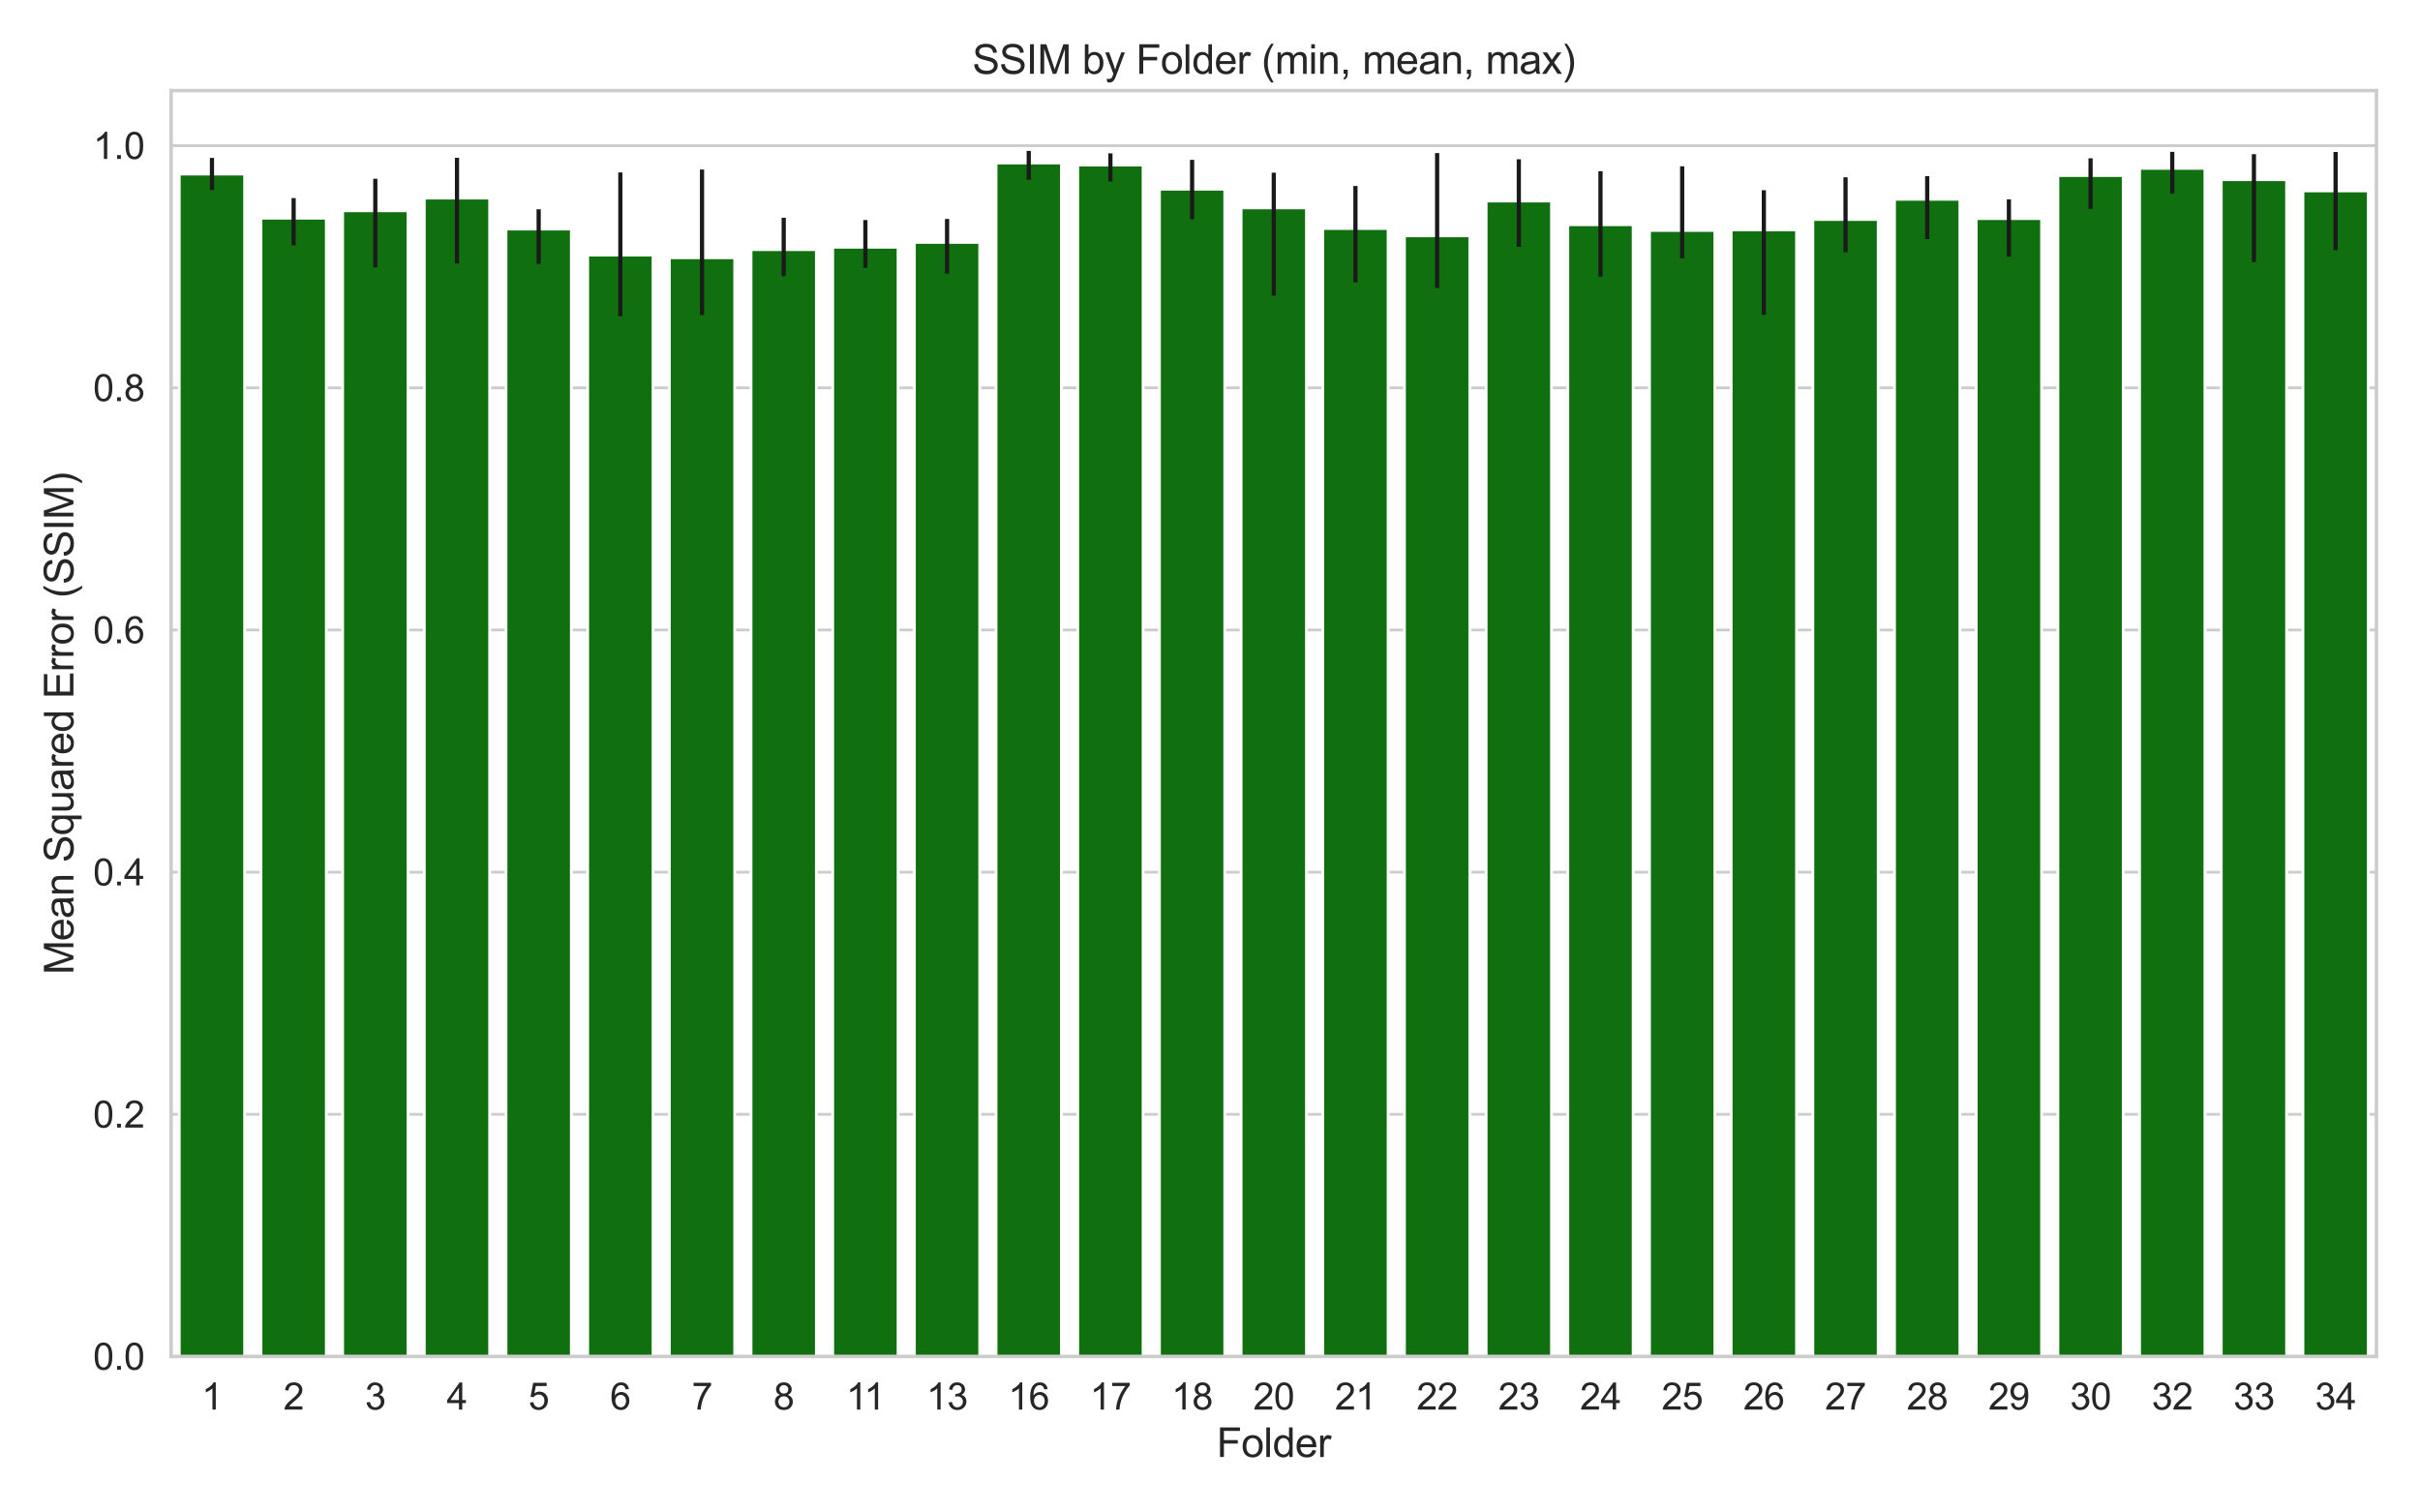 <?xml version="1.0" encoding="utf-8" standalone="no"?>
<!DOCTYPE svg PUBLIC "-//W3C//DTD SVG 1.1//EN"
  "http://www.w3.org/Graphics/SVG/1.1/DTD/svg11.dtd">
<svg xmlns:xlink="http://www.w3.org/1999/xlink" width="864pt" height="540pt" viewBox="0 0 864 540" xmlns="http://www.w3.org/2000/svg" version="1.1">
 <defs>
  <style type="text/css">*{stroke-linejoin: round; stroke-linecap: butt}</style>
 </defs>
 <g id="figure_1">
  <g id="patch_1">
   <path d="M 0 540 
L 864 540 
L 864 0 
L 0 0 
z
" style="fill: #ffffff"/>
  </g>
  <g id="axes_1">
   <g id="patch_2">
    <path d="M 61.092 484.308 
L 848.448 484.308 
L 848.448 32.352 
L 61.092 32.352 
z
" style="fill: #ffffff"/>
   </g>
   <g id="matplotlib.axis_1">
    <g id="xtick_1">
     <g id="text_1">
      <!-- 1 -->
      <g style="fill: #262626" transform="translate(72.002 503.256) scale(0.132 -0.132)">
       <defs>
        <path id="ArialMT-31" d="M 2384 0 
L 1822 0 
L 1822 3584 
Q 1619 3391 1289 3197 
Q 959 3003 697 2906 
L 697 3450 
Q 1169 3672 1522 3987 
Q 1875 4303 2022 4600 
L 2384 4600 
L 2384 0 
z
" transform="scale(0.016)"/>
       </defs>
       <use xlink:href="#ArialMT-31"/>
      </g>
     </g>
    </g>
    <g id="xtick_2">
     <g id="text_2">
      <!-- 2 -->
      <g style="fill: #262626" transform="translate(101.164 503.256) scale(0.132 -0.132)">
       <defs>
        <path id="ArialMT-32" d="M 3222 541 
L 3222 0 
L 194 0 
Q 188 203 259 391 
Q 375 700 629 1000 
Q 884 1300 1366 1694 
Q 2113 2306 2375 2664 
Q 2638 3022 2638 3341 
Q 2638 3675 2398 3904 
Q 2159 4134 1775 4134 
Q 1369 4134 1125 3890 
Q 881 3647 878 3216 
L 300 3275 
Q 359 3922 746 4261 
Q 1134 4600 1788 4600 
Q 2447 4600 2831 4234 
Q 3216 3869 3216 3328 
Q 3216 3053 3103 2787 
Q 2991 2522 2730 2228 
Q 2469 1934 1863 1422 
Q 1356 997 1212 845 
Q 1069 694 975 541 
L 3222 541 
z
" transform="scale(0.016)"/>
       </defs>
       <use xlink:href="#ArialMT-32"/>
      </g>
     </g>
    </g>
    <g id="xtick_3">
     <g id="text_3">
      <!-- 3 -->
      <g style="fill: #262626" transform="translate(130.325 503.256) scale(0.132 -0.132)">
       <defs>
        <path id="ArialMT-33" d="M 269 1209 
L 831 1284 
Q 928 806 1161 595 
Q 1394 384 1728 384 
Q 2125 384 2398 659 
Q 2672 934 2672 1341 
Q 2672 1728 2419 1979 
Q 2166 2231 1775 2231 
Q 1616 2231 1378 2169 
L 1441 2663 
Q 1497 2656 1531 2656 
Q 1891 2656 2178 2843 
Q 2466 3031 2466 3422 
Q 2466 3731 2256 3934 
Q 2047 4138 1716 4138 
Q 1388 4138 1169 3931 
Q 950 3725 888 3313 
L 325 3413 
Q 428 3978 793 4289 
Q 1159 4600 1703 4600 
Q 2078 4600 2393 4439 
Q 2709 4278 2876 4000 
Q 3044 3722 3044 3409 
Q 3044 3113 2884 2869 
Q 2725 2625 2413 2481 
Q 2819 2388 3044 2092 
Q 3269 1797 3269 1353 
Q 3269 753 2831 336 
Q 2394 -81 1725 -81 
Q 1122 -81 723 278 
Q 325 638 269 1209 
z
" transform="scale(0.016)"/>
       </defs>
       <use xlink:href="#ArialMT-33"/>
      </g>
     </g>
    </g>
    <g id="xtick_4">
     <g id="text_4">
      <!-- 4 -->
      <g style="fill: #262626" transform="translate(159.486 503.256) scale(0.132 -0.132)">
       <defs>
        <path id="ArialMT-34" d="M 2069 0 
L 2069 1097 
L 81 1097 
L 81 1613 
L 2172 4581 
L 2631 4581 
L 2631 1613 
L 3250 1613 
L 3250 1097 
L 2631 1097 
L 2631 0 
L 2069 0 
z
M 2069 1613 
L 2069 3678 
L 634 1613 
L 2069 1613 
z
" transform="scale(0.016)"/>
       </defs>
       <use xlink:href="#ArialMT-34"/>
      </g>
     </g>
    </g>
    <g id="xtick_5">
     <g id="text_5">
      <!-- 5 -->
      <g style="fill: #262626" transform="translate(188.648 503.256) scale(0.132 -0.132)">
       <defs>
        <path id="ArialMT-35" d="M 266 1200 
L 856 1250 
Q 922 819 1161 601 
Q 1400 384 1738 384 
Q 2144 384 2425 690 
Q 2706 997 2706 1503 
Q 2706 1984 2436 2262 
Q 2166 2541 1728 2541 
Q 1456 2541 1237 2417 
Q 1019 2294 894 2097 
L 366 2166 
L 809 4519 
L 3088 4519 
L 3088 3981 
L 1259 3981 
L 1013 2750 
Q 1425 3038 1878 3038 
Q 2478 3038 2890 2622 
Q 3303 2206 3303 1553 
Q 3303 931 2941 478 
Q 2500 -78 1738 -78 
Q 1113 -78 717 272 
Q 322 622 266 1200 
z
" transform="scale(0.016)"/>
       </defs>
       <use xlink:href="#ArialMT-35"/>
      </g>
     </g>
    </g>
    <g id="xtick_6">
     <g id="text_6">
      <!-- 6 -->
      <g style="fill: #262626" transform="translate(217.809 503.256) scale(0.132 -0.132)">
       <defs>
        <path id="ArialMT-36" d="M 3184 3459 
L 2625 3416 
Q 2550 3747 2413 3897 
Q 2184 4138 1850 4138 
Q 1581 4138 1378 3988 
Q 1113 3794 959 3422 
Q 806 3050 800 2363 
Q 1003 2672 1297 2822 
Q 1591 2972 1913 2972 
Q 2475 2972 2870 2558 
Q 3266 2144 3266 1488 
Q 3266 1056 3080 686 
Q 2894 316 2569 119 
Q 2244 -78 1831 -78 
Q 1128 -78 684 439 
Q 241 956 241 2144 
Q 241 3472 731 4075 
Q 1159 4600 1884 4600 
Q 2425 4600 2770 4297 
Q 3116 3994 3184 3459 
z
M 888 1484 
Q 888 1194 1011 928 
Q 1134 663 1356 523 
Q 1578 384 1822 384 
Q 2178 384 2434 671 
Q 2691 959 2691 1453 
Q 2691 1928 2437 2201 
Q 2184 2475 1800 2475 
Q 1419 2475 1153 2201 
Q 888 1928 888 1484 
z
" transform="scale(0.016)"/>
       </defs>
       <use xlink:href="#ArialMT-36"/>
      </g>
     </g>
    </g>
    <g id="xtick_7">
     <g id="text_7">
      <!-- 7 -->
      <g style="fill: #262626" transform="translate(246.97 503.256) scale(0.132 -0.132)">
       <defs>
        <path id="ArialMT-37" d="M 303 3981 
L 303 4522 
L 3269 4522 
L 3269 4084 
Q 2831 3619 2401 2847 
Q 1972 2075 1738 1259 
Q 1569 684 1522 0 
L 944 0 
Q 953 541 1156 1306 
Q 1359 2072 1739 2783 
Q 2119 3494 2547 3981 
L 303 3981 
z
" transform="scale(0.016)"/>
       </defs>
       <use xlink:href="#ArialMT-37"/>
      </g>
     </g>
    </g>
    <g id="xtick_8">
     <g id="text_8">
      <!-- 8 -->
      <g style="fill: #262626" transform="translate(276.132 503.256) scale(0.132 -0.132)">
       <defs>
        <path id="ArialMT-38" d="M 1131 2484 
Q 781 2613 612 2850 
Q 444 3088 444 3419 
Q 444 3919 803 4259 
Q 1163 4600 1759 4600 
Q 2359 4600 2725 4251 
Q 3091 3903 3091 3403 
Q 3091 3084 2923 2848 
Q 2756 2613 2416 2484 
Q 2838 2347 3058 2040 
Q 3278 1734 3278 1309 
Q 3278 722 2862 322 
Q 2447 -78 1769 -78 
Q 1091 -78 675 323 
Q 259 725 259 1325 
Q 259 1772 486 2073 
Q 713 2375 1131 2484 
z
M 1019 3438 
Q 1019 3113 1228 2906 
Q 1438 2700 1772 2700 
Q 2097 2700 2305 2904 
Q 2513 3109 2513 3406 
Q 2513 3716 2298 3927 
Q 2084 4138 1766 4138 
Q 1444 4138 1231 3931 
Q 1019 3725 1019 3438 
z
M 838 1322 
Q 838 1081 952 856 
Q 1066 631 1291 507 
Q 1516 384 1775 384 
Q 2178 384 2440 643 
Q 2703 903 2703 1303 
Q 2703 1709 2433 1975 
Q 2163 2241 1756 2241 
Q 1359 2241 1098 1978 
Q 838 1716 838 1322 
z
" transform="scale(0.016)"/>
       </defs>
       <use xlink:href="#ArialMT-38"/>
      </g>
     </g>
    </g>
    <g id="xtick_9">
     <g id="text_9">
      <!-- 11 -->
      <g style="fill: #262626" transform="translate(302.11 503.256) scale(0.132 -0.132)">
       <use xlink:href="#ArialMT-31"/>
       <use xlink:href="#ArialMT-31" x="48.24"/>
      </g>
     </g>
    </g>
    <g id="xtick_10">
     <g id="text_10">
      <!-- 13 -->
      <g style="fill: #262626" transform="translate(330.784 503.256) scale(0.132 -0.132)">
       <use xlink:href="#ArialMT-31"/>
       <use xlink:href="#ArialMT-33" x="55.615"/>
      </g>
     </g>
    </g>
    <g id="xtick_11">
     <g id="text_11">
      <!-- 16 -->
      <g style="fill: #262626" transform="translate(359.946 503.256) scale(0.132 -0.132)">
       <use xlink:href="#ArialMT-31"/>
       <use xlink:href="#ArialMT-36" x="55.615"/>
      </g>
     </g>
    </g>
    <g id="xtick_12">
     <g id="text_12">
      <!-- 17 -->
      <g style="fill: #262626" transform="translate(389.107 503.256) scale(0.132 -0.132)">
       <use xlink:href="#ArialMT-31"/>
       <use xlink:href="#ArialMT-37" x="55.615"/>
      </g>
     </g>
    </g>
    <g id="xtick_13">
     <g id="text_13">
      <!-- 18 -->
      <g style="fill: #262626" transform="translate(418.268 503.256) scale(0.132 -0.132)">
       <use xlink:href="#ArialMT-31"/>
       <use xlink:href="#ArialMT-38" x="55.615"/>
      </g>
     </g>
    </g>
    <g id="xtick_14">
     <g id="text_14">
      <!-- 20 -->
      <g style="fill: #262626" transform="translate(447.43 503.256) scale(0.132 -0.132)">
       <defs>
        <path id="ArialMT-30" d="M 266 2259 
Q 266 3072 433 3567 
Q 600 4063 929 4331 
Q 1259 4600 1759 4600 
Q 2128 4600 2406 4451 
Q 2684 4303 2865 4023 
Q 3047 3744 3150 3342 
Q 3253 2941 3253 2259 
Q 3253 1453 3087 958 
Q 2922 463 2592 192 
Q 2263 -78 1759 -78 
Q 1097 -78 719 397 
Q 266 969 266 2259 
z
M 844 2259 
Q 844 1131 1108 757 
Q 1372 384 1759 384 
Q 2147 384 2411 759 
Q 2675 1134 2675 2259 
Q 2675 3391 2411 3762 
Q 2147 4134 1753 4134 
Q 1366 4134 1134 3806 
Q 844 3388 844 2259 
z
" transform="scale(0.016)"/>
       </defs>
       <use xlink:href="#ArialMT-32"/>
       <use xlink:href="#ArialMT-30" x="55.615"/>
      </g>
     </g>
    </g>
    <g id="xtick_15">
     <g id="text_15">
      <!-- 21 -->
      <g style="fill: #262626" transform="translate(476.591 503.256) scale(0.132 -0.132)">
       <use xlink:href="#ArialMT-32"/>
       <use xlink:href="#ArialMT-31" x="55.615"/>
      </g>
     </g>
    </g>
    <g id="xtick_16">
     <g id="text_16">
      <!-- 22 -->
      <g style="fill: #262626" transform="translate(505.752 503.256) scale(0.132 -0.132)">
       <use xlink:href="#ArialMT-32"/>
       <use xlink:href="#ArialMT-32" x="55.615"/>
      </g>
     </g>
    </g>
    <g id="xtick_17">
     <g id="text_17">
      <!-- 23 -->
      <g style="fill: #262626" transform="translate(534.914 503.256) scale(0.132 -0.132)">
       <use xlink:href="#ArialMT-32"/>
       <use xlink:href="#ArialMT-33" x="55.615"/>
      </g>
     </g>
    </g>
    <g id="xtick_18">
     <g id="text_18">
      <!-- 24 -->
      <g style="fill: #262626" transform="translate(564.075 503.256) scale(0.132 -0.132)">
       <use xlink:href="#ArialMT-32"/>
       <use xlink:href="#ArialMT-34" x="55.615"/>
      </g>
     </g>
    </g>
    <g id="xtick_19">
     <g id="text_19">
      <!-- 25 -->
      <g style="fill: #262626" transform="translate(593.236 503.256) scale(0.132 -0.132)">
       <use xlink:href="#ArialMT-32"/>
       <use xlink:href="#ArialMT-35" x="55.615"/>
      </g>
     </g>
    </g>
    <g id="xtick_20">
     <g id="text_20">
      <!-- 26 -->
      <g style="fill: #262626" transform="translate(622.398 503.256) scale(0.132 -0.132)">
       <use xlink:href="#ArialMT-32"/>
       <use xlink:href="#ArialMT-36" x="55.615"/>
      </g>
     </g>
    </g>
    <g id="xtick_21">
     <g id="text_21">
      <!-- 27 -->
      <g style="fill: #262626" transform="translate(651.559 503.256) scale(0.132 -0.132)">
       <use xlink:href="#ArialMT-32"/>
       <use xlink:href="#ArialMT-37" x="55.615"/>
      </g>
     </g>
    </g>
    <g id="xtick_22">
     <g id="text_22">
      <!-- 28 -->
      <g style="fill: #262626" transform="translate(680.72 503.256) scale(0.132 -0.132)">
       <use xlink:href="#ArialMT-32"/>
       <use xlink:href="#ArialMT-38" x="55.615"/>
      </g>
     </g>
    </g>
    <g id="xtick_23">
     <g id="text_23">
      <!-- 29 -->
      <g style="fill: #262626" transform="translate(709.882 503.256) scale(0.132 -0.132)">
       <defs>
        <path id="ArialMT-39" d="M 350 1059 
L 891 1109 
Q 959 728 1153 556 
Q 1347 384 1650 384 
Q 1909 384 2104 503 
Q 2300 622 2425 820 
Q 2550 1019 2634 1356 
Q 2719 1694 2719 2044 
Q 2719 2081 2716 2156 
Q 2547 1888 2255 1720 
Q 1963 1553 1622 1553 
Q 1053 1553 659 1965 
Q 266 2378 266 3053 
Q 266 3750 677 4175 
Q 1088 4600 1706 4600 
Q 2153 4600 2523 4359 
Q 2894 4119 3086 3673 
Q 3278 3228 3278 2384 
Q 3278 1506 3087 986 
Q 2897 466 2520 194 
Q 2144 -78 1638 -78 
Q 1100 -78 759 220 
Q 419 519 350 1059 
z
M 2653 3081 
Q 2653 3566 2395 3850 
Q 2138 4134 1775 4134 
Q 1400 4134 1122 3828 
Q 844 3522 844 3034 
Q 844 2597 1108 2323 
Q 1372 2050 1759 2050 
Q 2150 2050 2401 2323 
Q 2653 2597 2653 3081 
z
" transform="scale(0.016)"/>
       </defs>
       <use xlink:href="#ArialMT-32"/>
       <use xlink:href="#ArialMT-39" x="55.615"/>
      </g>
     </g>
    </g>
    <g id="xtick_24">
     <g id="text_24">
      <!-- 30 -->
      <g style="fill: #262626" transform="translate(739.043 503.256) scale(0.132 -0.132)">
       <use xlink:href="#ArialMT-33"/>
       <use xlink:href="#ArialMT-30" x="55.615"/>
      </g>
     </g>
    </g>
    <g id="xtick_25">
     <g id="text_25">
      <!-- 32 -->
      <g style="fill: #262626" transform="translate(768.204 503.256) scale(0.132 -0.132)">
       <use xlink:href="#ArialMT-33"/>
       <use xlink:href="#ArialMT-32" x="55.615"/>
      </g>
     </g>
    </g>
    <g id="xtick_26">
     <g id="text_26">
      <!-- 33 -->
      <g style="fill: #262626" transform="translate(797.366 503.256) scale(0.132 -0.132)">
       <use xlink:href="#ArialMT-33"/>
       <use xlink:href="#ArialMT-33" x="55.615"/>
      </g>
     </g>
    </g>
    <g id="xtick_27">
     <g id="text_27">
      <!-- 34 -->
      <g style="fill: #262626" transform="translate(826.527 503.256) scale(0.132 -0.132)">
       <use xlink:href="#ArialMT-33"/>
       <use xlink:href="#ArialMT-34" x="55.615"/>
      </g>
     </g>
    </g>
    <g id="text_28">
     <!-- Folder -->
     <g style="fill: #262626" transform="translate(434.364 520.187) scale(0.144 -0.144)">
      <defs>
       <path id="ArialMT-46" d="M 525 0 
L 525 4581 
L 3616 4581 
L 3616 4041 
L 1131 4041 
L 1131 2622 
L 3281 2622 
L 3281 2081 
L 1131 2081 
L 1131 0 
L 525 0 
z
" transform="scale(0.016)"/>
       <path id="ArialMT-6f" d="M 213 1659 
Q 213 2581 725 3025 
Q 1153 3394 1769 3394 
Q 2453 3394 2887 2945 
Q 3322 2497 3322 1706 
Q 3322 1066 3130 698 
Q 2938 331 2570 128 
Q 2203 -75 1769 -75 
Q 1072 -75 642 372 
Q 213 819 213 1659 
z
M 791 1659 
Q 791 1022 1069 705 
Q 1347 388 1769 388 
Q 2188 388 2466 706 
Q 2744 1025 2744 1678 
Q 2744 2294 2464 2611 
Q 2184 2928 1769 2928 
Q 1347 2928 1069 2612 
Q 791 2297 791 1659 
z
" transform="scale(0.016)"/>
       <path id="ArialMT-6c" d="M 409 0 
L 409 4581 
L 972 4581 
L 972 0 
L 409 0 
z
" transform="scale(0.016)"/>
       <path id="ArialMT-64" d="M 2575 0 
L 2575 419 
Q 2259 -75 1647 -75 
Q 1250 -75 917 144 
Q 584 363 401 755 
Q 219 1147 219 1656 
Q 219 2153 384 2558 
Q 550 2963 881 3178 
Q 1213 3394 1622 3394 
Q 1922 3394 2156 3267 
Q 2391 3141 2538 2938 
L 2538 4581 
L 3097 4581 
L 3097 0 
L 2575 0 
z
M 797 1656 
Q 797 1019 1065 703 
Q 1334 388 1700 388 
Q 2069 388 2326 689 
Q 2584 991 2584 1609 
Q 2584 2291 2321 2609 
Q 2059 2928 1675 2928 
Q 1300 2928 1048 2622 
Q 797 2316 797 1656 
z
" transform="scale(0.016)"/>
       <path id="ArialMT-65" d="M 2694 1069 
L 3275 997 
Q 3138 488 2766 206 
Q 2394 -75 1816 -75 
Q 1088 -75 661 373 
Q 234 822 234 1631 
Q 234 2469 665 2931 
Q 1097 3394 1784 3394 
Q 2450 3394 2872 2941 
Q 3294 2488 3294 1666 
Q 3294 1616 3291 1516 
L 816 1516 
Q 847 969 1125 678 
Q 1403 388 1819 388 
Q 2128 388 2347 550 
Q 2566 713 2694 1069 
z
M 847 1978 
L 2700 1978 
Q 2663 2397 2488 2606 
Q 2219 2931 1791 2931 
Q 1403 2931 1139 2672 
Q 875 2413 847 1978 
z
" transform="scale(0.016)"/>
       <path id="ArialMT-72" d="M 416 0 
L 416 3319 
L 922 3319 
L 922 2816 
Q 1116 3169 1280 3281 
Q 1444 3394 1641 3394 
Q 1925 3394 2219 3213 
L 2025 2691 
Q 1819 2813 1613 2813 
Q 1428 2813 1281 2702 
Q 1134 2591 1072 2394 
Q 978 2094 978 1738 
L 978 0 
L 416 0 
z
" transform="scale(0.016)"/>
      </defs>
      <use xlink:href="#ArialMT-46"/>
      <use xlink:href="#ArialMT-6f" x="61.084"/>
      <use xlink:href="#ArialMT-6c" x="116.699"/>
      <use xlink:href="#ArialMT-64" x="138.916"/>
      <use xlink:href="#ArialMT-65" x="194.531"/>
      <use xlink:href="#ArialMT-72" x="250.146"/>
     </g>
    </g>
   </g>
   <g id="matplotlib.axis_2">
    <g id="ytick_1">
     <g id="line2d_1">
      <path d="M 61.092 484.308 
L 848.448 484.308 
" clip-path="url(#pc9b2e1f7ab)" style="fill: none; stroke: #cccccc; stroke-linecap: round"/>
     </g>
     <g id="text_29">
      <!-- 0.0 -->
      <g style="fill: #262626" transform="translate(33.244 489.032) scale(0.132 -0.132)">
       <defs>
        <path id="ArialMT-2e" d="M 581 0 
L 581 641 
L 1222 641 
L 1222 0 
L 581 0 
z
" transform="scale(0.016)"/>
       </defs>
       <use xlink:href="#ArialMT-30"/>
       <use xlink:href="#ArialMT-2e" x="55.615"/>
       <use xlink:href="#ArialMT-30" x="83.398"/>
      </g>
     </g>
    </g>
    <g id="ytick_2">
     <g id="line2d_2">
      <path d="M 61.092 397.849 
L 848.448 397.849 
" clip-path="url(#pc9b2e1f7ab)" style="fill: none; stroke: #cccccc; stroke-linecap: round"/>
     </g>
     <g id="text_30">
      <!-- 0.2 -->
      <g style="fill: #262626" transform="translate(33.244 402.574) scale(0.132 -0.132)">
       <use xlink:href="#ArialMT-30"/>
       <use xlink:href="#ArialMT-2e" x="55.615"/>
       <use xlink:href="#ArialMT-32" x="83.398"/>
      </g>
     </g>
    </g>
    <g id="ytick_3">
     <g id="line2d_3">
      <path d="M 61.092 311.391 
L 848.448 311.391 
" clip-path="url(#pc9b2e1f7ab)" style="fill: none; stroke: #cccccc; stroke-linecap: round"/>
     </g>
     <g id="text_31">
      <!-- 0.4 -->
      <g style="fill: #262626" transform="translate(33.244 316.115) scale(0.132 -0.132)">
       <use xlink:href="#ArialMT-30"/>
       <use xlink:href="#ArialMT-2e" x="55.615"/>
       <use xlink:href="#ArialMT-34" x="83.398"/>
      </g>
     </g>
    </g>
    <g id="ytick_4">
     <g id="line2d_4">
      <path d="M 61.092 224.932 
L 848.448 224.932 
" clip-path="url(#pc9b2e1f7ab)" style="fill: none; stroke: #cccccc; stroke-linecap: round"/>
     </g>
     <g id="text_32">
      <!-- 0.6 -->
      <g style="fill: #262626" transform="translate(33.244 229.656) scale(0.132 -0.132)">
       <use xlink:href="#ArialMT-30"/>
       <use xlink:href="#ArialMT-2e" x="55.615"/>
       <use xlink:href="#ArialMT-36" x="83.398"/>
      </g>
     </g>
    </g>
    <g id="ytick_5">
     <g id="line2d_5">
      <path d="M 61.092 138.473 
L 848.448 138.473 
" clip-path="url(#pc9b2e1f7ab)" style="fill: none; stroke: #cccccc; stroke-linecap: round"/>
     </g>
     <g id="text_33">
      <!-- 0.8 -->
      <g style="fill: #262626" transform="translate(33.244 143.198) scale(0.132 -0.132)">
       <use xlink:href="#ArialMT-30"/>
       <use xlink:href="#ArialMT-2e" x="55.615"/>
       <use xlink:href="#ArialMT-38" x="83.398"/>
      </g>
     </g>
    </g>
    <g id="ytick_6">
     <g id="line2d_6">
      <path d="M 61.092 52.015 
L 848.448 52.015 
" clip-path="url(#pc9b2e1f7ab)" style="fill: none; stroke: #cccccc; stroke-linecap: round"/>
     </g>
     <g id="text_34">
      <!-- 1.0 -->
      <g style="fill: #262626" transform="translate(33.244 56.739) scale(0.132 -0.132)">
       <use xlink:href="#ArialMT-31"/>
       <use xlink:href="#ArialMT-2e" x="55.615"/>
       <use xlink:href="#ArialMT-30" x="83.398"/>
      </g>
     </g>
    </g>
    <g id="text_35">
     <!-- Mean Squared Error (SSIM) -->
     <g style="fill: #262626" transform="translate(26.213 347.955) rotate(-90) scale(0.144 -0.144)">
      <defs>
       <path id="ArialMT-4d" d="M 475 0 
L 475 4581 
L 1388 4581 
L 2472 1338 
Q 2622 884 2691 659 
Q 2769 909 2934 1394 
L 4031 4581 
L 4847 4581 
L 4847 0 
L 4263 0 
L 4263 3834 
L 2931 0 
L 2384 0 
L 1059 3900 
L 1059 0 
L 475 0 
z
" transform="scale(0.016)"/>
       <path id="ArialMT-61" d="M 2588 409 
Q 2275 144 1986 34 
Q 1697 -75 1366 -75 
Q 819 -75 525 192 
Q 231 459 231 875 
Q 231 1119 342 1320 
Q 453 1522 633 1644 
Q 813 1766 1038 1828 
Q 1203 1872 1538 1913 
Q 2219 1994 2541 2106 
Q 2544 2222 2544 2253 
Q 2544 2597 2384 2738 
Q 2169 2928 1744 2928 
Q 1347 2928 1158 2789 
Q 969 2650 878 2297 
L 328 2372 
Q 403 2725 575 2942 
Q 747 3159 1072 3276 
Q 1397 3394 1825 3394 
Q 2250 3394 2515 3294 
Q 2781 3194 2906 3042 
Q 3031 2891 3081 2659 
Q 3109 2516 3109 2141 
L 3109 1391 
Q 3109 606 3145 398 
Q 3181 191 3288 0 
L 2700 0 
Q 2613 175 2588 409 
z
M 2541 1666 
Q 2234 1541 1622 1453 
Q 1275 1403 1131 1340 
Q 988 1278 909 1158 
Q 831 1038 831 891 
Q 831 666 1001 516 
Q 1172 366 1500 366 
Q 1825 366 2078 508 
Q 2331 650 2450 897 
Q 2541 1088 2541 1459 
L 2541 1666 
z
" transform="scale(0.016)"/>
       <path id="ArialMT-6e" d="M 422 0 
L 422 3319 
L 928 3319 
L 928 2847 
Q 1294 3394 1984 3394 
Q 2284 3394 2536 3286 
Q 2788 3178 2913 3003 
Q 3038 2828 3088 2588 
Q 3119 2431 3119 2041 
L 3119 0 
L 2556 0 
L 2556 2019 
Q 2556 2363 2490 2533 
Q 2425 2703 2258 2804 
Q 2091 2906 1866 2906 
Q 1506 2906 1245 2678 
Q 984 2450 984 1813 
L 984 0 
L 422 0 
z
" transform="scale(0.016)"/>
       <path id="ArialMT-20" transform="scale(0.016)"/>
       <path id="ArialMT-53" d="M 288 1472 
L 859 1522 
Q 900 1178 1048 958 
Q 1197 738 1509 602 
Q 1822 466 2213 466 
Q 2559 466 2825 569 
Q 3091 672 3220 851 
Q 3350 1031 3350 1244 
Q 3350 1459 3225 1620 
Q 3100 1781 2813 1891 
Q 2628 1963 1997 2114 
Q 1366 2266 1113 2400 
Q 784 2572 623 2826 
Q 463 3081 463 3397 
Q 463 3744 659 4045 
Q 856 4347 1234 4503 
Q 1613 4659 2075 4659 
Q 2584 4659 2973 4495 
Q 3363 4331 3572 4012 
Q 3781 3694 3797 3291 
L 3216 3247 
Q 3169 3681 2898 3903 
Q 2628 4125 2100 4125 
Q 1550 4125 1298 3923 
Q 1047 3722 1047 3438 
Q 1047 3191 1225 3031 
Q 1400 2872 2139 2705 
Q 2878 2538 3153 2413 
Q 3553 2228 3743 1945 
Q 3934 1663 3934 1294 
Q 3934 928 3725 604 
Q 3516 281 3123 101 
Q 2731 -78 2241 -78 
Q 1619 -78 1198 103 
Q 778 284 539 648 
Q 300 1013 288 1472 
z
" transform="scale(0.016)"/>
       <path id="ArialMT-71" d="M 2538 -1272 
L 2538 353 
Q 2406 169 2170 47 
Q 1934 -75 1669 -75 
Q 1078 -75 651 397 
Q 225 869 225 1691 
Q 225 2191 398 2587 
Q 572 2984 901 3189 
Q 1231 3394 1625 3394 
Q 2241 3394 2594 2875 
L 2594 3319 
L 3100 3319 
L 3100 -1272 
L 2538 -1272 
z
M 803 1669 
Q 803 1028 1072 708 
Q 1341 388 1716 388 
Q 2075 388 2334 692 
Q 2594 997 2594 1619 
Q 2594 2281 2320 2615 
Q 2047 2950 1678 2950 
Q 1313 2950 1058 2639 
Q 803 2328 803 1669 
z
" transform="scale(0.016)"/>
       <path id="ArialMT-75" d="M 2597 0 
L 2597 488 
Q 2209 -75 1544 -75 
Q 1250 -75 995 37 
Q 741 150 617 320 
Q 494 491 444 738 
Q 409 903 409 1263 
L 409 3319 
L 972 3319 
L 972 1478 
Q 972 1038 1006 884 
Q 1059 663 1231 536 
Q 1403 409 1656 409 
Q 1909 409 2131 539 
Q 2353 669 2445 892 
Q 2538 1116 2538 1541 
L 2538 3319 
L 3100 3319 
L 3100 0 
L 2597 0 
z
" transform="scale(0.016)"/>
       <path id="ArialMT-45" d="M 506 0 
L 506 4581 
L 3819 4581 
L 3819 4041 
L 1113 4041 
L 1113 2638 
L 3647 2638 
L 3647 2100 
L 1113 2100 
L 1113 541 
L 3925 541 
L 3925 0 
L 506 0 
z
" transform="scale(0.016)"/>
       <path id="ArialMT-28" d="M 1497 -1347 
Q 1031 -759 709 28 
Q 388 816 388 1659 
Q 388 2403 628 3084 
Q 909 3875 1497 4659 
L 1900 4659 
Q 1522 4009 1400 3731 
Q 1209 3300 1100 2831 
Q 966 2247 966 1656 
Q 966 153 1900 -1347 
L 1497 -1347 
z
" transform="scale(0.016)"/>
       <path id="ArialMT-49" d="M 597 0 
L 597 4581 
L 1203 4581 
L 1203 0 
L 597 0 
z
" transform="scale(0.016)"/>
       <path id="ArialMT-29" d="M 791 -1347 
L 388 -1347 
Q 1322 153 1322 1656 
Q 1322 2244 1188 2822 
Q 1081 3291 891 3722 
Q 769 4003 388 4659 
L 791 4659 
Q 1378 3875 1659 3084 
Q 1900 2403 1900 1659 
Q 1900 816 1576 28 
Q 1253 -759 791 -1347 
z
" transform="scale(0.016)"/>
      </defs>
      <use xlink:href="#ArialMT-4d"/>
      <use xlink:href="#ArialMT-65" x="83.301"/>
      <use xlink:href="#ArialMT-61" x="138.916"/>
      <use xlink:href="#ArialMT-6e" x="194.531"/>
      <use xlink:href="#ArialMT-20" x="250.146"/>
      <use xlink:href="#ArialMT-53" x="277.93"/>
      <use xlink:href="#ArialMT-71" x="344.629"/>
      <use xlink:href="#ArialMT-75" x="400.244"/>
      <use xlink:href="#ArialMT-61" x="455.859"/>
      <use xlink:href="#ArialMT-72" x="511.475"/>
      <use xlink:href="#ArialMT-65" x="544.775"/>
      <use xlink:href="#ArialMT-64" x="600.391"/>
      <use xlink:href="#ArialMT-20" x="656.006"/>
      <use xlink:href="#ArialMT-45" x="683.789"/>
      <use xlink:href="#ArialMT-72" x="750.488"/>
      <use xlink:href="#ArialMT-72" x="783.789"/>
      <use xlink:href="#ArialMT-6f" x="817.09"/>
      <use xlink:href="#ArialMT-72" x="872.705"/>
      <use xlink:href="#ArialMT-20" x="906.006"/>
      <use xlink:href="#ArialMT-28" x="933.789"/>
      <use xlink:href="#ArialMT-53" x="967.09"/>
      <use xlink:href="#ArialMT-53" x="1033.789"/>
      <use xlink:href="#ArialMT-49" x="1100.488"/>
      <use xlink:href="#ArialMT-4d" x="1128.271"/>
      <use xlink:href="#ArialMT-29" x="1211.572"/>
     </g>
    </g>
   </g>
   <g id="patch_3">
    <path d="M 64.008 484.308 
L 87.337 484.308 
L 87.337 62.148 
L 64.008 62.148 
z
" clip-path="url(#pc9b2e1f7ab)" style="fill: #107010; stroke: #ffffff; stroke-linejoin: miter"/>
   </g>
   <g id="patch_4">
    <path d="M 93.169 484.308 
L 116.499 484.308 
L 116.499 77.905 
L 93.169 77.905 
z
" clip-path="url(#pc9b2e1f7ab)" style="fill: #107010; stroke: #ffffff; stroke-linejoin: miter"/>
   </g>
   <g id="patch_5">
    <path d="M 122.331 484.308 
L 145.66 484.308 
L 145.66 75.264 
L 122.331 75.264 
z
" clip-path="url(#pc9b2e1f7ab)" style="fill: #107010; stroke: #ffffff; stroke-linejoin: miter"/>
   </g>
   <g id="patch_6">
    <path d="M 151.492 484.308 
L 174.821 484.308 
L 174.821 70.72 
L 151.492 70.72 
z
" clip-path="url(#pc9b2e1f7ab)" style="fill: #107010; stroke: #ffffff; stroke-linejoin: miter"/>
   </g>
   <g id="patch_7">
    <path d="M 180.653 484.308 
L 203.983 484.308 
L 203.983 81.778 
L 180.653 81.778 
z
" clip-path="url(#pc9b2e1f7ab)" style="fill: #107010; stroke: #ffffff; stroke-linejoin: miter"/>
   </g>
   <g id="patch_8">
    <path d="M 209.815 484.308 
L 233.144 484.308 
L 233.144 91.081 
L 209.815 91.081 
z
" clip-path="url(#pc9b2e1f7ab)" style="fill: #107010; stroke: #ffffff; stroke-linejoin: miter"/>
   </g>
   <g id="patch_9">
    <path d="M 238.976 484.308 
L 262.305 484.308 
L 262.305 92.028 
L 238.976 92.028 
z
" clip-path="url(#pc9b2e1f7ab)" style="fill: #107010; stroke: #ffffff; stroke-linejoin: miter"/>
   </g>
   <g id="patch_10">
    <path d="M 268.137 484.308 
L 291.467 484.308 
L 291.467 89.119 
L 268.137 89.119 
z
" clip-path="url(#pc9b2e1f7ab)" style="fill: #107010; stroke: #ffffff; stroke-linejoin: miter"/>
   </g>
   <g id="patch_11">
    <path d="M 297.299 484.308 
L 320.628 484.308 
L 320.628 88.276 
L 297.299 88.276 
z
" clip-path="url(#pc9b2e1f7ab)" style="fill: #107010; stroke: #ffffff; stroke-linejoin: miter"/>
   </g>
   <g id="patch_12">
    <path d="M 326.46 484.308 
L 349.789 484.308 
L 349.789 86.551 
L 326.46 86.551 
z
" clip-path="url(#pc9b2e1f7ab)" style="fill: #107010; stroke: #ffffff; stroke-linejoin: miter"/>
   </g>
   <g id="patch_13">
    <path d="M 355.621 484.308 
L 378.951 484.308 
L 378.951 58.218 
L 355.621 58.218 
z
" clip-path="url(#pc9b2e1f7ab)" style="fill: #107010; stroke: #ffffff; stroke-linejoin: miter"/>
   </g>
   <g id="patch_14">
    <path d="M 384.783 484.308 
L 408.112 484.308 
L 408.112 58.953 
L 384.783 58.953 
z
" clip-path="url(#pc9b2e1f7ab)" style="fill: #107010; stroke: #ffffff; stroke-linejoin: miter"/>
   </g>
   <g id="patch_15">
    <path d="M 413.944 484.308 
L 437.273 484.308 
L 437.273 67.56 
L 413.944 67.56 
z
" clip-path="url(#pc9b2e1f7ab)" style="fill: #107010; stroke: #ffffff; stroke-linejoin: miter"/>
   </g>
   <g id="patch_16">
    <path d="M 443.105 484.308 
L 466.435 484.308 
L 466.435 74.23 
L 443.105 74.23 
z
" clip-path="url(#pc9b2e1f7ab)" style="fill: #107010; stroke: #ffffff; stroke-linejoin: miter"/>
   </g>
   <g id="patch_17">
    <path d="M 472.267 484.308 
L 495.596 484.308 
L 495.596 81.588 
L 472.267 81.588 
z
" clip-path="url(#pc9b2e1f7ab)" style="fill: #107010; stroke: #ffffff; stroke-linejoin: miter"/>
   </g>
   <g id="patch_18">
    <path d="M 501.428 484.308 
L 524.757 484.308 
L 524.757 84.203 
L 501.428 84.203 
z
" clip-path="url(#pc9b2e1f7ab)" style="fill: #107010; stroke: #ffffff; stroke-linejoin: miter"/>
   </g>
   <g id="patch_19">
    <path d="M 530.589 484.308 
L 553.919 484.308 
L 553.919 71.788 
L 530.589 71.788 
z
" clip-path="url(#pc9b2e1f7ab)" style="fill: #107010; stroke: #ffffff; stroke-linejoin: miter"/>
   </g>
   <g id="patch_20">
    <path d="M 559.751 484.308 
L 583.08 484.308 
L 583.08 80.222 
L 559.751 80.222 
z
" clip-path="url(#pc9b2e1f7ab)" style="fill: #107010; stroke: #ffffff; stroke-linejoin: miter"/>
   </g>
   <g id="patch_21">
    <path d="M 588.912 484.308 
L 612.241 484.308 
L 612.241 82.288 
L 588.912 82.288 
z
" clip-path="url(#pc9b2e1f7ab)" style="fill: #107010; stroke: #ffffff; stroke-linejoin: miter"/>
   </g>
   <g id="patch_22">
    <path d="M 618.073 484.308 
L 641.403 484.308 
L 641.403 82.068 
L 618.073 82.068 
z
" clip-path="url(#pc9b2e1f7ab)" style="fill: #107010; stroke: #ffffff; stroke-linejoin: miter"/>
   </g>
   <g id="patch_23">
    <path d="M 647.235 484.308 
L 670.564 484.308 
L 670.564 78.376 
L 647.235 78.376 
z
" clip-path="url(#pc9b2e1f7ab)" style="fill: #107010; stroke: #ffffff; stroke-linejoin: miter"/>
   </g>
   <g id="patch_24">
    <path d="M 676.396 484.308 
L 699.725 484.308 
L 699.725 71.144 
L 676.396 71.144 
z
" clip-path="url(#pc9b2e1f7ab)" style="fill: #107010; stroke: #ffffff; stroke-linejoin: miter"/>
   </g>
   <g id="patch_25">
    <path d="M 705.557 484.308 
L 728.887 484.308 
L 728.887 78.035 
L 705.557 78.035 
z
" clip-path="url(#pc9b2e1f7ab)" style="fill: #107010; stroke: #ffffff; stroke-linejoin: miter"/>
   </g>
   <g id="patch_26">
    <path d="M 734.719 484.308 
L 758.048 484.308 
L 758.048 62.675 
L 734.719 62.675 
z
" clip-path="url(#pc9b2e1f7ab)" style="fill: #107010; stroke: #ffffff; stroke-linejoin: miter"/>
   </g>
   <g id="patch_27">
    <path d="M 763.88 484.308 
L 787.209 484.308 
L 787.209 60.112 
L 763.88 60.112 
z
" clip-path="url(#pc9b2e1f7ab)" style="fill: #107010; stroke: #ffffff; stroke-linejoin: miter"/>
   </g>
   <g id="patch_28">
    <path d="M 793.041 484.308 
L 816.371 484.308 
L 816.371 64.141 
L 793.041 64.141 
z
" clip-path="url(#pc9b2e1f7ab)" style="fill: #107010; stroke: #ffffff; stroke-linejoin: miter"/>
   </g>
   <g id="patch_29">
    <path d="M 822.203 484.308 
L 845.532 484.308 
L 845.532 68.165 
L 822.203 68.165 
z
" clip-path="url(#pc9b2e1f7ab)" style="fill: #107010; stroke: #ffffff; stroke-linejoin: miter"/>
   </g>
   <g id="LineCollection_1">
    <path d="M 75.673 67.837 
L 75.673 56.381 
" clip-path="url(#pc9b2e1f7ab)" style="fill: none; stroke: #1a1a1a; stroke-width: 1.5"/>
    <path d="M 104.834 87.593 
L 104.834 70.733 
" clip-path="url(#pc9b2e1f7ab)" style="fill: none; stroke: #1a1a1a; stroke-width: 1.5"/>
    <path d="M 133.995 95.46 
L 133.995 63.816 
" clip-path="url(#pc9b2e1f7ab)" style="fill: none; stroke: #1a1a1a; stroke-width: 1.5"/>
    <path d="M 163.157 94.077 
L 163.157 56.338 
" clip-path="url(#pc9b2e1f7ab)" style="fill: none; stroke: #1a1a1a; stroke-width: 1.5"/>
    <path d="M 192.318 94.207 
L 192.318 74.71 
" clip-path="url(#pc9b2e1f7ab)" style="fill: none; stroke: #1a1a1a; stroke-width: 1.5"/>
    <path d="M 221.479 112.925 
L 221.479 61.569 
" clip-path="url(#pc9b2e1f7ab)" style="fill: none; stroke: #1a1a1a; stroke-width: 1.5"/>
    <path d="M 250.641 112.493 
L 250.641 60.531 
" clip-path="url(#pc9b2e1f7ab)" style="fill: none; stroke: #1a1a1a; stroke-width: 1.5"/>
    <path d="M 279.802 98.616 
L 279.802 77.736 
" clip-path="url(#pc9b2e1f7ab)" style="fill: none; stroke: #1a1a1a; stroke-width: 1.5"/>
    <path d="M 308.963 95.633 
L 308.963 78.558 
" clip-path="url(#pc9b2e1f7ab)" style="fill: none; stroke: #1a1a1a; stroke-width: 1.5"/>
    <path d="M 338.125 97.708 
L 338.125 78.169 
" clip-path="url(#pc9b2e1f7ab)" style="fill: none; stroke: #1a1a1a; stroke-width: 1.5"/>
    <path d="M 367.286 64.162 
L 367.286 53.874 
" clip-path="url(#pc9b2e1f7ab)" style="fill: none; stroke: #1a1a1a; stroke-width: 1.5"/>
    <path d="M 396.447 64.811 
L 396.447 54.738 
" clip-path="url(#pc9b2e1f7ab)" style="fill: none; stroke: #1a1a1a; stroke-width: 1.5"/>
    <path d="M 425.609 78.255 
L 425.609 57.073 
" clip-path="url(#pc9b2e1f7ab)" style="fill: none; stroke: #1a1a1a; stroke-width: 1.5"/>
    <path d="M 454.77 105.49 
L 454.77 61.655 
" clip-path="url(#pc9b2e1f7ab)" style="fill: none; stroke: #1a1a1a; stroke-width: 1.5"/>
    <path d="M 483.931 100.821 
L 483.931 66.41 
" clip-path="url(#pc9b2e1f7ab)" style="fill: none; stroke: #1a1a1a; stroke-width: 1.5"/>
    <path d="M 513.093 102.809 
L 513.093 54.652 
" clip-path="url(#pc9b2e1f7ab)" style="fill: none; stroke: #1a1a1a; stroke-width: 1.5"/>
    <path d="M 542.254 88.155 
L 542.254 56.857 
" clip-path="url(#pc9b2e1f7ab)" style="fill: none; stroke: #1a1a1a; stroke-width: 1.5"/>
    <path d="M 571.415 98.789 
L 571.415 61.136 
" clip-path="url(#pc9b2e1f7ab)" style="fill: none; stroke: #1a1a1a; stroke-width: 1.5"/>
    <path d="M 600.577 92.261 
L 600.577 59.364 
" clip-path="url(#pc9b2e1f7ab)" style="fill: none; stroke: #1a1a1a; stroke-width: 1.5"/>
    <path d="M 629.738 112.406 
L 629.738 67.923 
" clip-path="url(#pc9b2e1f7ab)" style="fill: none; stroke: #1a1a1a; stroke-width: 1.5"/>
    <path d="M 658.899 90.057 
L 658.899 63.298 
" clip-path="url(#pc9b2e1f7ab)" style="fill: none; stroke: #1a1a1a; stroke-width: 1.5"/>
    <path d="M 688.061 85.388 
L 688.061 62.865 
" clip-path="url(#pc9b2e1f7ab)" style="fill: none; stroke: #1a1a1a; stroke-width: 1.5"/>
    <path d="M 717.222 91.656 
L 717.222 71.165 
" clip-path="url(#pc9b2e1f7ab)" style="fill: none; stroke: #1a1a1a; stroke-width: 1.5"/>
    <path d="M 746.383 74.624 
L 746.383 56.511 
" clip-path="url(#pc9b2e1f7ab)" style="fill: none; stroke: #1a1a1a; stroke-width: 1.5"/>
    <path d="M 775.545 69.177 
L 775.545 54.22 
" clip-path="url(#pc9b2e1f7ab)" style="fill: none; stroke: #1a1a1a; stroke-width: 1.5"/>
    <path d="M 804.706 93.558 
L 804.706 55.041 
" clip-path="url(#pc9b2e1f7ab)" style="fill: none; stroke: #1a1a1a; stroke-width: 1.5"/>
    <path d="M 833.867 89.322 
L 833.867 54.263 
" clip-path="url(#pc9b2e1f7ab)" style="fill: none; stroke: #1a1a1a; stroke-width: 1.5"/>
   </g>
   <g id="line2d_7">
    <path clip-path="url(#pc9b2e1f7ab)" style="fill: none; stroke: #424242; stroke-width: 2.25; stroke-linecap: round"/>
   </g>
   <g id="line2d_8">
    <path clip-path="url(#pc9b2e1f7ab)" style="fill: none; stroke: #424242; stroke-width: 2.25; stroke-linecap: round"/>
   </g>
   <g id="line2d_9">
    <path clip-path="url(#pc9b2e1f7ab)" style="fill: none; stroke: #424242; stroke-width: 2.25; stroke-linecap: round"/>
   </g>
   <g id="line2d_10">
    <path clip-path="url(#pc9b2e1f7ab)" style="fill: none; stroke: #424242; stroke-width: 2.25; stroke-linecap: round"/>
   </g>
   <g id="line2d_11">
    <path clip-path="url(#pc9b2e1f7ab)" style="fill: none; stroke: #424242; stroke-width: 2.25; stroke-linecap: round"/>
   </g>
   <g id="line2d_12">
    <path clip-path="url(#pc9b2e1f7ab)" style="fill: none; stroke: #424242; stroke-width: 2.25; stroke-linecap: round"/>
   </g>
   <g id="line2d_13">
    <path clip-path="url(#pc9b2e1f7ab)" style="fill: none; stroke: #424242; stroke-width: 2.25; stroke-linecap: round"/>
   </g>
   <g id="line2d_14">
    <path clip-path="url(#pc9b2e1f7ab)" style="fill: none; stroke: #424242; stroke-width: 2.25; stroke-linecap: round"/>
   </g>
   <g id="line2d_15">
    <path clip-path="url(#pc9b2e1f7ab)" style="fill: none; stroke: #424242; stroke-width: 2.25; stroke-linecap: round"/>
   </g>
   <g id="line2d_16">
    <path clip-path="url(#pc9b2e1f7ab)" style="fill: none; stroke: #424242; stroke-width: 2.25; stroke-linecap: round"/>
   </g>
   <g id="line2d_17">
    <path clip-path="url(#pc9b2e1f7ab)" style="fill: none; stroke: #424242; stroke-width: 2.25; stroke-linecap: round"/>
   </g>
   <g id="line2d_18">
    <path clip-path="url(#pc9b2e1f7ab)" style="fill: none; stroke: #424242; stroke-width: 2.25; stroke-linecap: round"/>
   </g>
   <g id="line2d_19">
    <path clip-path="url(#pc9b2e1f7ab)" style="fill: none; stroke: #424242; stroke-width: 2.25; stroke-linecap: round"/>
   </g>
   <g id="line2d_20">
    <path clip-path="url(#pc9b2e1f7ab)" style="fill: none; stroke: #424242; stroke-width: 2.25; stroke-linecap: round"/>
   </g>
   <g id="line2d_21">
    <path clip-path="url(#pc9b2e1f7ab)" style="fill: none; stroke: #424242; stroke-width: 2.25; stroke-linecap: round"/>
   </g>
   <g id="line2d_22">
    <path clip-path="url(#pc9b2e1f7ab)" style="fill: none; stroke: #424242; stroke-width: 2.25; stroke-linecap: round"/>
   </g>
   <g id="line2d_23">
    <path clip-path="url(#pc9b2e1f7ab)" style="fill: none; stroke: #424242; stroke-width: 2.25; stroke-linecap: round"/>
   </g>
   <g id="line2d_24">
    <path clip-path="url(#pc9b2e1f7ab)" style="fill: none; stroke: #424242; stroke-width: 2.25; stroke-linecap: round"/>
   </g>
   <g id="line2d_25">
    <path clip-path="url(#pc9b2e1f7ab)" style="fill: none; stroke: #424242; stroke-width: 2.25; stroke-linecap: round"/>
   </g>
   <g id="line2d_26">
    <path clip-path="url(#pc9b2e1f7ab)" style="fill: none; stroke: #424242; stroke-width: 2.25; stroke-linecap: round"/>
   </g>
   <g id="line2d_27">
    <path clip-path="url(#pc9b2e1f7ab)" style="fill: none; stroke: #424242; stroke-width: 2.25; stroke-linecap: round"/>
   </g>
   <g id="line2d_28">
    <path clip-path="url(#pc9b2e1f7ab)" style="fill: none; stroke: #424242; stroke-width: 2.25; stroke-linecap: round"/>
   </g>
   <g id="line2d_29">
    <path clip-path="url(#pc9b2e1f7ab)" style="fill: none; stroke: #424242; stroke-width: 2.25; stroke-linecap: round"/>
   </g>
   <g id="line2d_30">
    <path clip-path="url(#pc9b2e1f7ab)" style="fill: none; stroke: #424242; stroke-width: 2.25; stroke-linecap: round"/>
   </g>
   <g id="line2d_31">
    <path clip-path="url(#pc9b2e1f7ab)" style="fill: none; stroke: #424242; stroke-width: 2.25; stroke-linecap: round"/>
   </g>
   <g id="line2d_32">
    <path clip-path="url(#pc9b2e1f7ab)" style="fill: none; stroke: #424242; stroke-width: 2.25; stroke-linecap: round"/>
   </g>
   <g id="line2d_33">
    <path clip-path="url(#pc9b2e1f7ab)" style="fill: none; stroke: #424242; stroke-width: 2.25; stroke-linecap: round"/>
   </g>
   <g id="patch_30">
    <path d="M 61.092 484.308 
L 61.092 32.352 
" style="fill: none; stroke: #cccccc; stroke-width: 1.25; stroke-linejoin: miter; stroke-linecap: square"/>
   </g>
   <g id="patch_31">
    <path d="M 848.448 484.308 
L 848.448 32.352 
" style="fill: none; stroke: #cccccc; stroke-width: 1.25; stroke-linejoin: miter; stroke-linecap: square"/>
   </g>
   <g id="patch_32">
    <path d="M 61.092 484.308 
L 848.448 484.308 
" style="fill: none; stroke: #cccccc; stroke-width: 1.25; stroke-linejoin: miter; stroke-linecap: square"/>
   </g>
   <g id="patch_33">
    <path d="M 61.092 32.352 
L 848.448 32.352 
" style="fill: none; stroke: #cccccc; stroke-width: 1.25; stroke-linejoin: miter; stroke-linecap: square"/>
   </g>
   <g id="text_36">
    <!-- SSIM by Folder (min, mean, max) -->
    <g style="fill: #262626" transform="translate(347.149 26.352) scale(0.144 -0.144)">
     <defs>
      <path id="ArialMT-62" d="M 941 0 
L 419 0 
L 419 4581 
L 981 4581 
L 981 2947 
Q 1338 3394 1891 3394 
Q 2197 3394 2470 3270 
Q 2744 3147 2920 2923 
Q 3097 2700 3197 2384 
Q 3297 2069 3297 1709 
Q 3297 856 2875 390 
Q 2453 -75 1863 -75 
Q 1275 -75 941 416 
L 941 0 
z
M 934 1684 
Q 934 1088 1097 822 
Q 1363 388 1816 388 
Q 2184 388 2453 708 
Q 2722 1028 2722 1663 
Q 2722 2313 2464 2622 
Q 2206 2931 1841 2931 
Q 1472 2931 1203 2611 
Q 934 2291 934 1684 
z
" transform="scale(0.016)"/>
      <path id="ArialMT-79" d="M 397 -1278 
L 334 -750 
Q 519 -800 656 -800 
Q 844 -800 956 -737 
Q 1069 -675 1141 -563 
Q 1194 -478 1313 -144 
Q 1328 -97 1363 -6 
L 103 3319 
L 709 3319 
L 1400 1397 
Q 1534 1031 1641 628 
Q 1738 1016 1872 1384 
L 2581 3319 
L 3144 3319 
L 1881 -56 
Q 1678 -603 1566 -809 
Q 1416 -1088 1222 -1217 
Q 1028 -1347 759 -1347 
Q 597 -1347 397 -1278 
z
" transform="scale(0.016)"/>
      <path id="ArialMT-6d" d="M 422 0 
L 422 3319 
L 925 3319 
L 925 2853 
Q 1081 3097 1340 3245 
Q 1600 3394 1931 3394 
Q 2300 3394 2536 3241 
Q 2772 3088 2869 2813 
Q 3263 3394 3894 3394 
Q 4388 3394 4653 3120 
Q 4919 2847 4919 2278 
L 4919 0 
L 4359 0 
L 4359 2091 
Q 4359 2428 4304 2576 
Q 4250 2725 4106 2815 
Q 3963 2906 3769 2906 
Q 3419 2906 3187 2673 
Q 2956 2441 2956 1928 
L 2956 0 
L 2394 0 
L 2394 2156 
Q 2394 2531 2256 2718 
Q 2119 2906 1806 2906 
Q 1569 2906 1367 2781 
Q 1166 2656 1075 2415 
Q 984 2175 984 1722 
L 984 0 
L 422 0 
z
" transform="scale(0.016)"/>
      <path id="ArialMT-69" d="M 425 3934 
L 425 4581 
L 988 4581 
L 988 3934 
L 425 3934 
z
M 425 0 
L 425 3319 
L 988 3319 
L 988 0 
L 425 0 
z
" transform="scale(0.016)"/>
      <path id="ArialMT-2c" d="M 569 0 
L 569 641 
L 1209 641 
L 1209 0 
Q 1209 -353 1084 -570 
Q 959 -788 688 -906 
L 531 -666 
Q 709 -588 793 -436 
Q 878 -284 888 0 
L 569 0 
z
" transform="scale(0.016)"/>
      <path id="ArialMT-78" d="M 47 0 
L 1259 1725 
L 138 3319 
L 841 3319 
L 1350 2541 
Q 1494 2319 1581 2169 
Q 1719 2375 1834 2534 
L 2394 3319 
L 3066 3319 
L 1919 1756 
L 3153 0 
L 2463 0 
L 1781 1031 
L 1600 1309 
L 728 0 
L 47 0 
z
" transform="scale(0.016)"/>
     </defs>
     <use xlink:href="#ArialMT-53"/>
     <use xlink:href="#ArialMT-53" x="66.699"/>
     <use xlink:href="#ArialMT-49" x="133.398"/>
     <use xlink:href="#ArialMT-4d" x="161.182"/>
     <use xlink:href="#ArialMT-20" x="244.482"/>
     <use xlink:href="#ArialMT-62" x="272.266"/>
     <use xlink:href="#ArialMT-79" x="327.881"/>
     <use xlink:href="#ArialMT-20" x="377.881"/>
     <use xlink:href="#ArialMT-46" x="405.664"/>
     <use xlink:href="#ArialMT-6f" x="466.748"/>
     <use xlink:href="#ArialMT-6c" x="522.363"/>
     <use xlink:href="#ArialMT-64" x="544.58"/>
     <use xlink:href="#ArialMT-65" x="600.195"/>
     <use xlink:href="#ArialMT-72" x="655.811"/>
     <use xlink:href="#ArialMT-20" x="689.111"/>
     <use xlink:href="#ArialMT-28" x="716.895"/>
     <use xlink:href="#ArialMT-6d" x="750.195"/>
     <use xlink:href="#ArialMT-69" x="833.496"/>
     <use xlink:href="#ArialMT-6e" x="855.713"/>
     <use xlink:href="#ArialMT-2c" x="911.328"/>
     <use xlink:href="#ArialMT-20" x="939.111"/>
     <use xlink:href="#ArialMT-6d" x="966.895"/>
     <use xlink:href="#ArialMT-65" x="1050.195"/>
     <use xlink:href="#ArialMT-61" x="1105.811"/>
     <use xlink:href="#ArialMT-6e" x="1161.426"/>
     <use xlink:href="#ArialMT-2c" x="1217.041"/>
     <use xlink:href="#ArialMT-20" x="1244.824"/>
     <use xlink:href="#ArialMT-6d" x="1272.607"/>
     <use xlink:href="#ArialMT-61" x="1355.908"/>
     <use xlink:href="#ArialMT-78" x="1411.523"/>
     <use xlink:href="#ArialMT-29" x="1461.523"/>
    </g>
   </g>
  </g>
 </g>
 <defs>
  <clipPath id="pc9b2e1f7ab">
   <rect x="61.092" y="32.352" width="787.356" height="451.956"/>
  </clipPath>
 </defs>
</svg>
